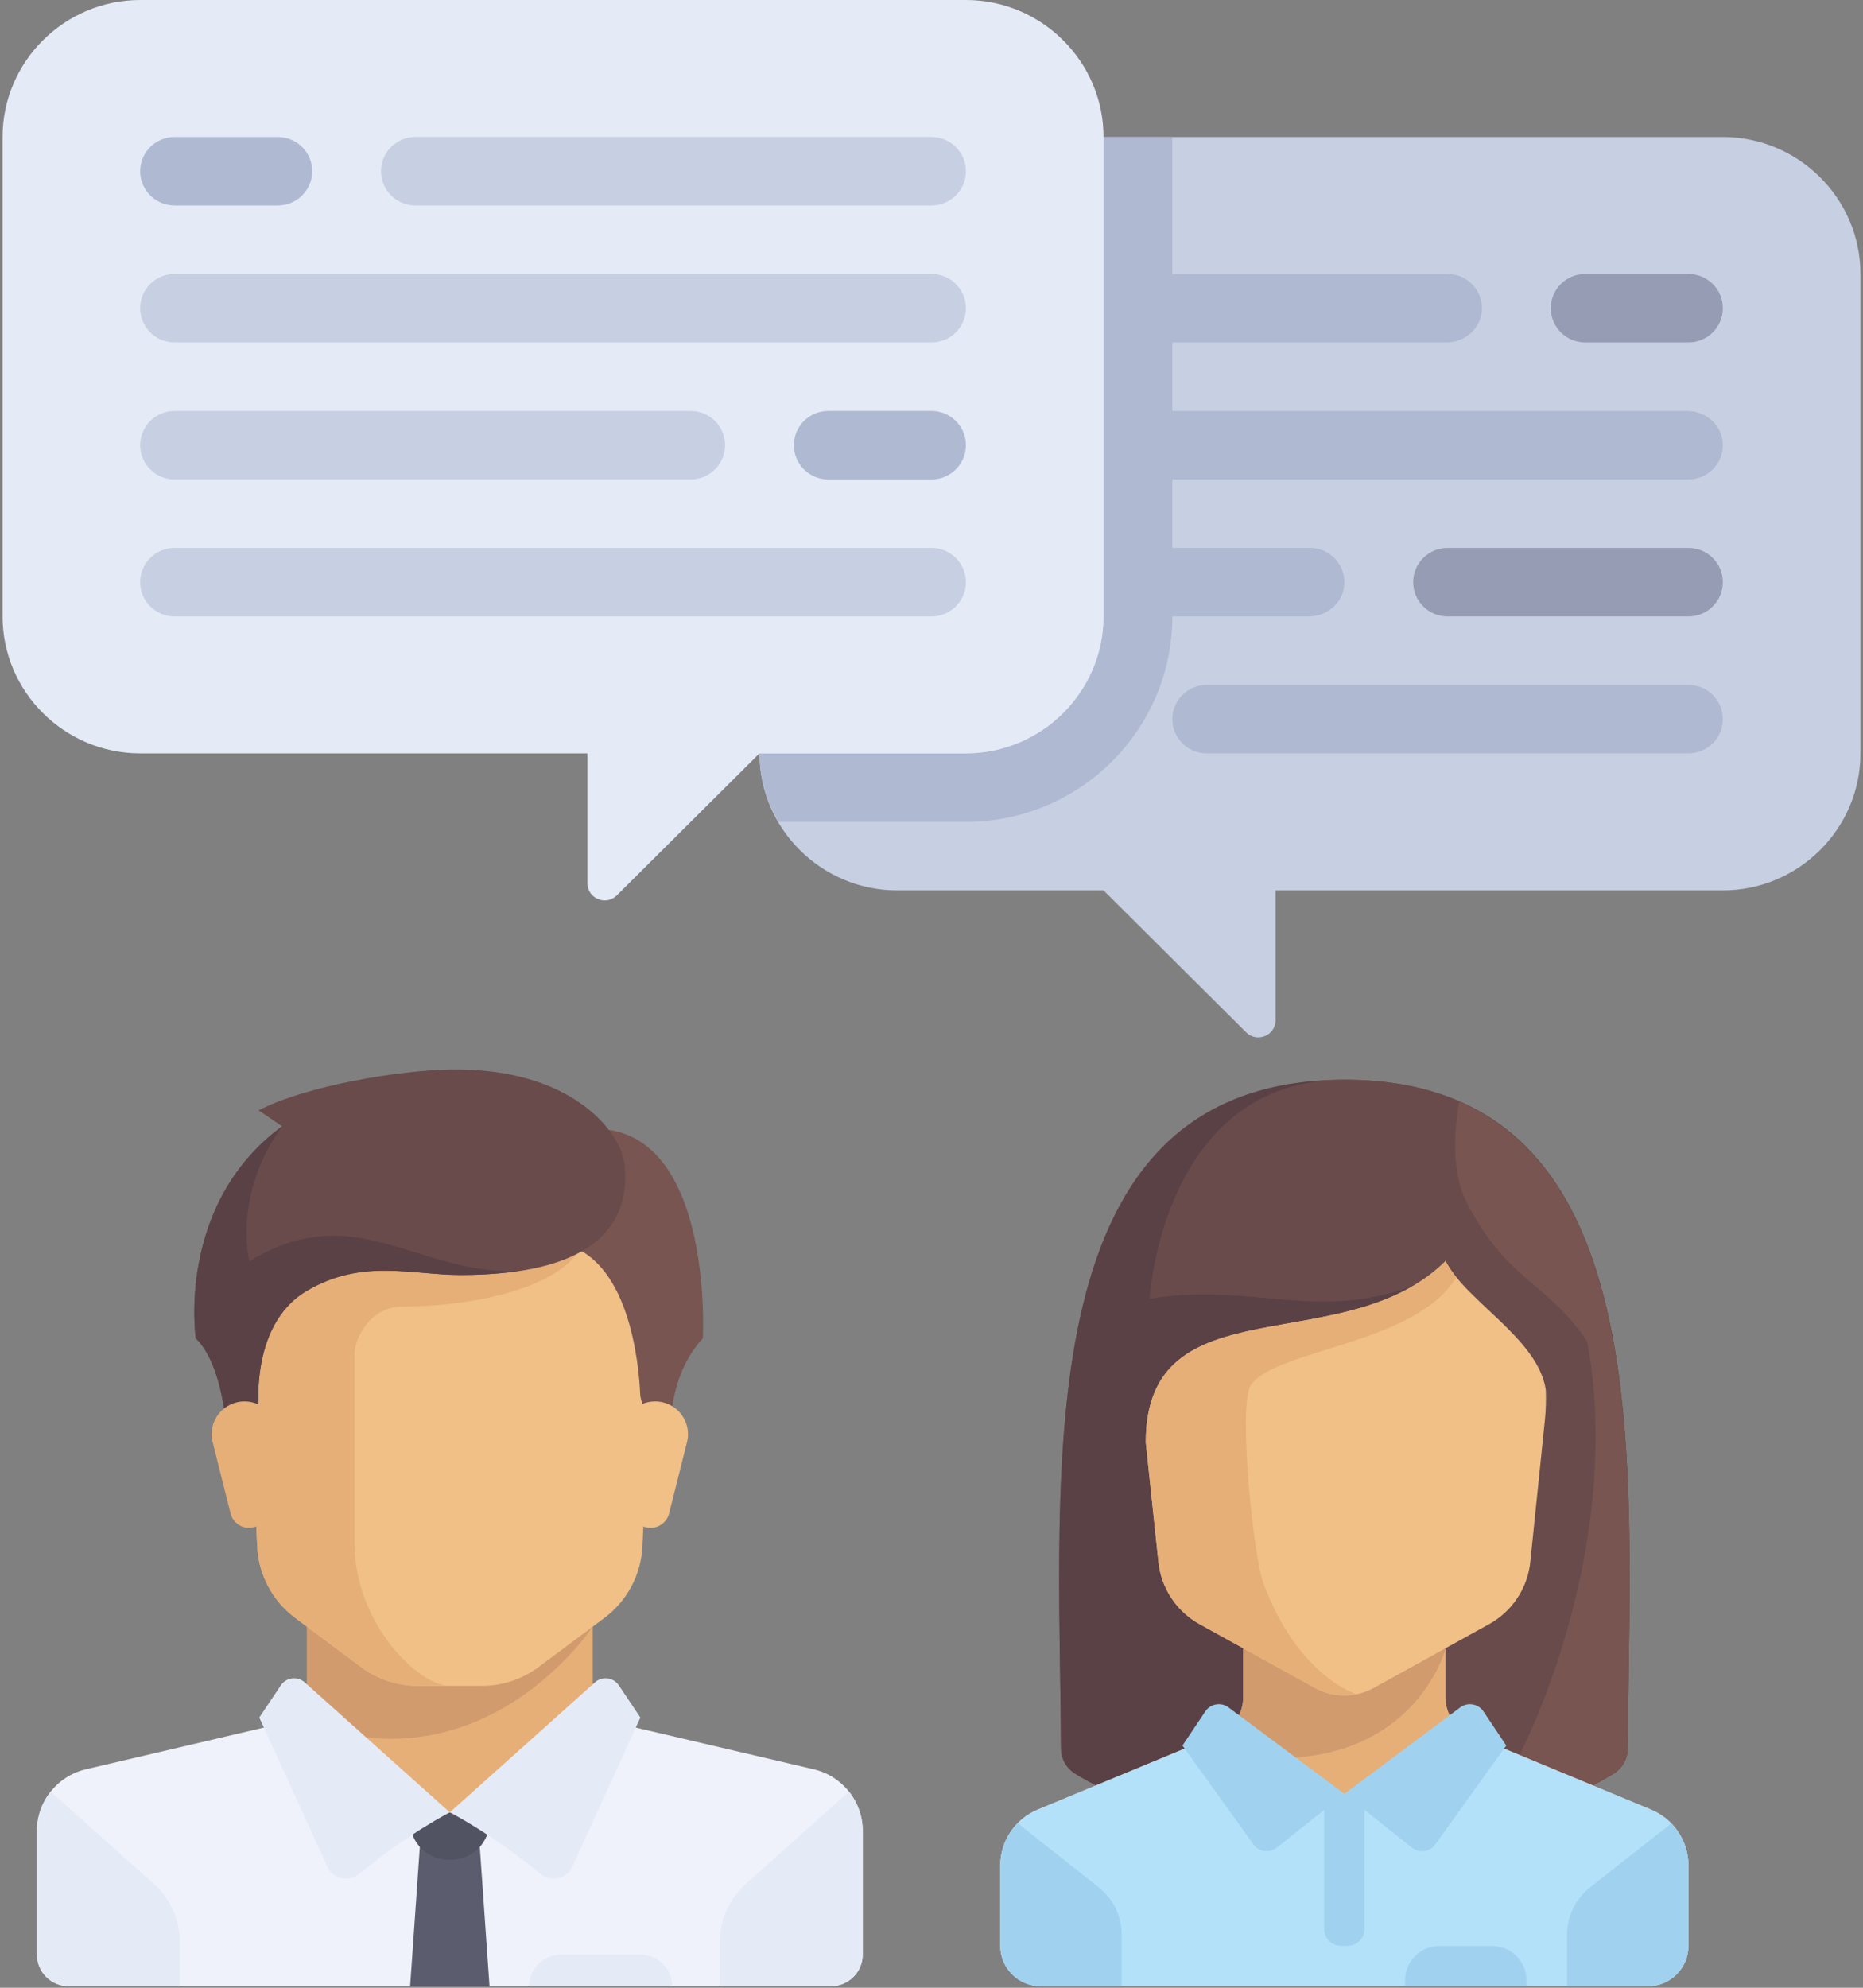 <?xml version="1.0" encoding="UTF-8" standalone="no"?>
<svg width="120px" height="128px" viewBox="0 0 120 128" version="1.1" xmlns="http://www.w3.org/2000/svg" xmlns:xlink="http://www.w3.org/1999/xlink">
    <rect x="0" y="0" width="120" height="128" fill="#808080" stroke="none"/>
    <!-- Generator: Sketch 43 (38999) - http://www.bohemiancoding.com/sketch -->
    <title>chatting</title>
    <desc>Created with Sketch.</desc>
    <defs></defs>
    <g id="لاگین" stroke="none" stroke-width="1" fill="none" fill-rule="evenodd">
        <g id="صفحه-اول" transform="translate(-393, -592)" fill-rule="nonzero">
            <g id="chatting" transform="translate(393, 592)">
                <path d="M57.784,8.821 L110.971,8.821 C115.847,8.821 119.836,12.79 119.836,17.641 L119.836,48.514 C119.836,53.366 115.846,57.335 110.971,57.335 L82.161,57.335 L82.161,65.699 C82.161,66.681 80.968,67.173 80.27,66.479 L71.081,57.335 L57.784,57.335 C52.908,57.335 48.919,53.366 48.919,48.514 L48.919,17.642 C48.92,12.79 52.908,8.821 57.784,8.821 Z" id="Shape" fill="#C7CFE2"></path>
                <path d="M108.679,26.462 L75.513,26.462 L75.513,22.052 L93.167,22.052 C94.347,22.052 95.377,21.166 95.454,19.994 C95.537,18.71 94.516,17.642 93.242,17.642 L75.513,17.642 L75.513,8.821 L71.081,8.821 L71.081,39.693 C71.081,44.545 67.092,48.514 62.216,48.514 L48.92,48.514 C48.92,50.126 49.392,51.621 50.158,52.924 L62.216,52.924 C69.548,52.924 75.513,46.989 75.513,39.693 L84.309,39.693 C85.42,39.693 86.412,38.909 86.57,37.815 C86.767,36.452 85.711,35.283 84.378,35.283 L75.513,35.283 L75.513,30.872 L108.755,30.872 C110.029,30.872 111.05,29.805 110.967,28.52 C110.89,27.349 109.86,26.462 108.679,26.462 Z" id="Shape" fill="#AFB9D2"></path>
                <g id="Group" transform="translate(90.879, 17.487)" fill="#959CB3">
                    <path d="M17.876,4.565 L11.228,4.565 C10.003,4.565 9.012,3.578 9.012,2.36 C9.012,1.142 10.003,0.155 11.228,0.155 L17.876,0.155 C19.101,0.155 20.092,1.142 20.092,2.36 C20.092,3.578 19.101,4.565 17.876,4.565 Z" id="Shape"></path>
                    <path d="M17.876,22.207 L2.363,22.207 C1.138,22.207 0.147,21.22 0.147,20.002 C0.147,18.784 1.138,17.797 2.363,17.797 L17.876,17.797 C19.101,17.797 20.092,18.784 20.092,20.002 C20.092,21.22 19.101,22.207 17.876,22.207 Z" id="Shape"></path>
                </g>
                <path d="M108.755,48.514 L77.729,48.514 C76.504,48.514 75.513,47.527 75.513,46.309 C75.513,45.091 76.504,44.104 77.729,44.104 L108.755,44.104 C109.98,44.104 110.971,45.091 110.971,46.309 C110.971,47.527 109.98,48.514 108.755,48.514 Z" id="Shape" fill="#AFB9D2"></path>
                <path d="M62.216,0 L9.029,0 C4.154,0 0.165,3.969 0.165,8.821 L0.165,39.693 C0.165,44.545 4.154,48.514 9.029,48.514 L37.839,48.514 L37.839,56.878 C37.839,57.861 39.033,58.352 39.73,57.658 L48.92,48.514 L62.216,48.514 C67.092,48.514 71.081,44.545 71.081,39.694 L71.081,8.821 C71.081,3.969 67.092,0 62.216,0 Z" id="Shape" fill="#E4EAF6"></path>
                <path d="M17.894,13.231 L11.245,13.231 C10.021,13.231 9.029,12.244 9.029,11.026 C9.029,9.808 10.02,8.821 11.245,8.821 L17.894,8.821 C19.119,8.821 20.11,9.808 20.11,11.026 C20.11,12.244 19.119,13.231 17.894,13.231 Z" id="Shape" fill="#AFB9D2"></path>
                <g id="Group" transform="translate(8.787, 8.743)" fill="#C7CFE2">
                    <path d="M51.214,4.488 L17.972,4.488 C16.747,4.488 15.755,3.501 15.755,2.283 C15.755,1.065 16.747,0.077 17.972,0.077 L51.214,0.077 C52.438,0.077 53.43,1.065 53.43,2.283 C53.43,3.501 52.438,4.488 51.214,4.488 Z" id="Shape"></path>
                    <path d="M51.214,13.309 L2.459,13.309 C1.234,13.309 0.243,12.321 0.243,11.103 C0.243,9.886 1.234,8.898 2.459,8.898 L51.214,8.898 C52.438,8.898 53.43,9.886 53.43,11.103 C53.43,12.321 52.438,13.309 51.214,13.309 Z" id="Shape"></path>
                </g>
                <path d="M60,30.873 L53.352,30.873 C52.127,30.873 51.136,29.885 51.136,28.667 C51.136,27.45 52.127,26.462 53.352,26.462 L60,26.462 C61.225,26.462 62.216,27.45 62.216,28.667 C62.216,29.885 61.225,30.873 60,30.873 Z" id="Shape" fill="#AFB9D2"></path>
                <g id="Group" transform="translate(8.787, 26.23)" fill="#C7CFE2">
                    <path d="M35.701,4.643 L2.459,4.643 C1.234,4.643 0.243,3.655 0.243,2.438 C0.243,1.22 1.234,0.232 2.459,0.232 L35.701,0.232 C36.926,0.232 37.917,1.22 37.917,2.438 C37.917,3.656 36.926,4.643 35.701,4.643 Z" id="Shape"></path>
                    <path d="M51.214,13.464 L2.459,13.464 C1.234,13.464 0.243,12.476 0.243,11.259 C0.243,10.041 1.234,9.053 2.459,9.053 L51.214,9.053 C52.438,9.053 53.43,10.041 53.43,11.259 C53.43,12.476 52.438,13.464 51.214,13.464 Z" id="Shape"></path>
                </g>
                <polygon id="Shape" fill="#E6AF78" points="38.18 110.599 38.18 103.475 19.769 103.475 19.769 110.599 28.974 118.741"></polygon>
                <path d="M52.413,113.932 L39.757,110.969 C39.566,110.924 39.39,110.848 39.226,110.756 L28.974,116.706 L19.123,110.467 C18.868,110.706 18.551,110.884 18.192,110.968 L5.535,113.931 C3.687,114.364 2.381,116.005 2.381,117.894 L2.381,125.866 C2.381,126.99 3.296,127.902 4.426,127.902 L53.522,127.902 C54.652,127.902 55.568,126.99 55.568,125.866 L55.568,117.894 C55.568,116.006 54.262,114.364 52.413,113.932 Z" id="Shape" fill="#EFF2FA"></path>
                <path d="M19.769,103.475 L19.769,110.992 C31.365,115.149 38.18,104.744 38.18,104.744 L38.18,103.475 L19.769,103.475 L19.769,103.475 Z" id="Shape" fill="#D29B6E"></path>
                <path d="M15.678,80.066 L16.569,99.578 C16.652,101.401 17.551,103.091 19.017,104.186 L23.247,107.342 C24.309,108.135 25.601,108.563 26.929,108.563 L31.02,108.563 C32.348,108.563 33.64,108.134 34.702,107.342 L38.931,104.186 C40.398,103.091 41.296,101.401 41.38,99.578 L42.271,80.065 L15.678,80.065 L15.678,80.066 Z" id="Shape" fill="#F0C087"></path>
                <path d="M25.906,84.137 C29.997,84.137 36.134,83.119 37.59,80.066 L15.678,80.066 L16.569,99.578 C16.652,101.401 17.55,103.091 19.017,104.186 L23.246,107.343 C24.309,108.135 25.601,108.564 26.928,108.564 L28.974,108.564 C26.928,108.564 22.837,104.493 22.837,99.404 L22.837,87.19 C22.837,86.172 23.86,84.137 25.906,84.137 Z" id="Shape" fill="#E6AF78"></path>
                <g id="Group" transform="translate(2.259, 115.161)" fill="#E4EAF6">
                    <path d="M45.8,6.135 L52.427,0.21 C52.983,0.91 53.309,1.791 53.309,2.733 L53.309,10.705 C53.309,11.829 52.393,12.74 51.263,12.74 L44.103,12.74 L44.103,9.921 C44.103,8.476 44.72,7.1 45.8,6.135 Z" id="Shape"></path>
                    <path d="M7.63,6.135 L1.002,0.21 C0.447,0.91 0.121,1.791 0.121,2.733 L0.121,10.705 C0.121,11.829 1.037,12.74 2.167,12.74 L9.327,12.74 L9.327,9.921 C9.327,8.476 8.71,7.1 7.63,6.135 Z" id="Shape"></path>
                </g>
                <polygon id="Shape" fill="#5B5D6E" points="31.531 127.902 26.417 127.902 27.056 118.741 30.892 118.741"></polygon>
                <path d="M31.531,116.706 L26.417,116.706 L26.417,117.294 C26.417,118.655 27.526,119.759 28.895,119.759 L29.053,119.759 C30.422,119.759 31.531,118.655 31.531,117.294 L31.531,116.706 L31.531,116.706 L31.531,116.706 Z" id="Shape" fill="#515262"></path>
                <g id="Group" transform="translate(16.569, 107.917)" fill="#E4EAF6">
                    <path d="M3.056,0.416 L12.405,8.789 C12.405,8.789 9.787,10.104 6.556,12.755 C5.889,13.302 4.881,13.08 4.524,12.297 L0.131,2.682 L1.521,0.608 C1.867,0.092 2.593,0.001 3.056,0.416 Z" id="Shape"></path>
                    <path d="M21.754,0.416 L12.405,8.789 C12.405,8.789 15.024,10.104 18.255,12.755 C18.921,13.302 19.93,13.08 20.287,12.297 L24.679,2.682 L23.29,0.608 C22.944,0.092 22.218,0.001 21.754,0.416 Z" id="Shape"></path>
                </g>
                <path d="M35.175,73.323 L36.134,80.066 C40.512,80.937 41.142,87.772 41.233,89.725 C41.25,90.079 41.363,90.421 41.556,90.719 L43.227,93.297 C43.227,93.297 42.655,89.035 45.272,86.172 C45.272,86.172 46.171,69.252 35.175,73.323 Z" id="Shape" fill="#785550"></path>
                <path d="M44.253,92.861 L43.098,97.459 C42.961,98.003 42.469,98.385 41.904,98.385 L41.904,98.385 C41.284,98.385 40.761,97.926 40.684,97.314 L40.093,92.611 C39.935,91.354 40.921,90.243 42.194,90.243 L42.199,90.243 C43.576,90.244 44.587,91.532 44.253,92.861 Z" id="Shape" fill="#F0C087"></path>
                <path d="M16.658,71.499 L18.171,72.528 C11.331,77.553 12.609,86.172 12.609,86.172 C14.655,88.208 14.655,93.297 14.655,93.297 L16.701,91.261 C16.701,91.261 15.911,85.381 19.769,83.119 C23.349,81.02 26.482,82.101 29.678,82.101 C38.244,82.101 40.641,78.889 40.226,74.977 C40.011,72.952 36.9,68.736 28.974,68.87 C25.776,68.924 19.769,69.888 16.658,71.499 Z" id="Shape" fill="#694B4B"></path>
                <path d="M16.061,81.21 C16.061,81.21 14.974,76.948 18.171,72.527 C11.331,77.553 12.609,86.172 12.609,86.172 C14.655,88.208 14.655,93.297 14.655,93.297 L16.701,91.261 C16.701,91.261 15.911,85.381 19.769,83.119 C23.349,81.02 26.482,82.101 29.678,82.101 C31.071,82.101 32.285,82.008 33.366,81.849 C26.769,82.07 22.88,77.097 16.061,81.21 Z" id="Shape" fill="#5A4146"></path>
                <path d="M13.696,92.861 L14.851,97.459 C14.988,98.003 15.48,98.385 16.044,98.385 L16.044,98.385 C16.665,98.385 17.188,97.926 17.265,97.314 L17.855,92.611 C18.013,91.354 17.028,90.243 15.754,90.243 L15.75,90.243 C14.373,90.244 13.362,91.532 13.696,92.861 Z" id="Shape" fill="#E6AF78"></path>
                <path d="M41.248,125.866 L36.134,125.866 C35.004,125.866 34.088,126.777 34.088,127.902 L34.088,127.902 L43.294,127.902 L43.294,127.902 C43.294,126.777 42.378,125.866 41.248,125.866 Z" id="Shape" fill="#E4EAF6"></path>
                <path d="M86.594,69.528 C65.96,69.528 68.248,94.497 68.342,112.591 C68.346,113.274 68.705,113.89 69.293,114.243 C71.58,115.615 77.859,118.821 86.594,118.821 C95.328,118.821 101.608,115.615 103.894,114.243 C104.482,113.89 104.842,113.274 104.846,112.591 C104.94,94.497 107.228,69.528 86.594,69.528 Z" id="Shape" fill="#694B4B"></path>
                <path d="M85.264,69.58 C66.074,70.651 68.25,94.9 68.342,112.591 C68.346,113.274 68.705,113.89 69.293,114.243 C71.58,115.615 77.859,118.821 86.594,118.821 L91.808,82.5" id="Shape" fill="#5A4146"></path>
                <path d="M86.594,69.528 C74.861,69.528 74.047,83.635 74.047,83.635 C80.809,82.5 84.964,85.338 91.808,82.5 L86.594,118.821 C95.328,118.821 101.608,115.615 103.894,114.243 C104.482,113.89 104.842,113.274 104.846,112.591 C104.94,94.497 107.228,69.528 86.594,69.528 Z" id="Shape" fill="#694B4B"></path>
                <path d="M104.845,112.591 C104.926,97.043 106.613,76.434 93.998,70.938 C93.778,72.075 93.379,75.25 94.415,77.311 C97.023,82.5 99.63,82.5 102.237,86.392 C104.844,100.661 97.255,115.806 94.734,117.867 L94.734,117.867 C99.2,116.81 102.401,115.138 103.894,114.243 C104.482,113.89 104.842,113.274 104.845,112.591 Z" id="Shape" fill="#785550"></path>
                <path d="M106.348,116.526 L94.716,111.703 C93.745,111.301 93.112,110.356 93.112,109.309 L93.112,106.174 L80.076,106.174 L80.076,109.309 C80.076,110.356 79.443,111.301 78.471,111.703 L66.839,116.526 C65.382,117.131 64.432,118.547 64.432,120.119 L64.432,125.307 C64.432,126.74 65.6,127.902 67.04,127.902 L106.148,127.902 C107.588,127.902 108.755,126.74 108.755,125.307 L108.755,120.119 C108.755,118.547 107.806,117.131 106.348,116.526 Z" id="Shape" fill="#E6AF78"></path>
                <path d="M106.348,116.526 L95.102,111.863 L86.594,115.517 L78.086,111.863 L66.839,116.526 C65.382,117.131 64.432,118.547 64.432,120.119 L64.432,125.307 C64.432,126.74 65.6,127.902 67.04,127.902 L106.148,127.902 C107.588,127.902 108.755,126.74 108.755,125.307 L108.755,120.119 C108.755,118.547 107.806,117.131 106.348,116.526 Z" id="Shape" fill="#B4E1FA"></path>
                <path d="M93.112,106.174 L80.076,106.174 L80.076,109.308 C80.076,110.356 79.443,111.301 78.471,111.703 L76.655,112.457 C90.557,115.984 93.112,106.174 93.112,106.174 Z" id="Shape" fill="#D29B6E"></path>
                <g id="Group" transform="translate(64.268, 109.666)" fill="#A0D2F0">
                    <path d="M6.519,11.879 L1.286,7.737 C0.585,8.451 0.165,9.415 0.165,10.453 L0.165,15.642 C0.165,17.075 1.332,18.236 2.772,18.236 L7.987,18.236 L7.987,14.918 C7.986,13.735 7.446,12.617 6.519,11.879 Z" id="Shape"></path>
                    <path d="M44.487,15.641 L44.487,10.453 C44.487,9.423 44.074,8.465 43.383,7.753 L38.133,11.879 C37.206,12.617 36.666,13.735 36.666,14.917 L36.666,18.236 L41.88,18.236 C43.32,18.236 44.487,17.074 44.487,15.641 Z" id="Shape"></path>
                    <path d="M22.522,15.641 L22.13,15.641 C21.518,15.641 21.022,15.148 21.022,14.539 L21.022,5.854 L23.63,5.854 L23.63,14.539 C23.629,15.148 23.133,15.641 22.522,15.641 Z" id="Shape"></path>
                    <path d="M22.326,5.851 L14.865,0.283 C14.386,-0.074 13.704,0.042 13.371,0.537 L11.897,2.738 L16.471,9.11 C16.819,9.595 17.504,9.69 17.971,9.318 L22.326,5.851 Z" id="Shape"></path>
                    <path d="M22.326,5.851 L29.787,0.283 C30.266,-0.074 30.948,0.042 31.281,0.537 L32.755,2.738 L28.181,9.11 C27.833,9.595 27.148,9.69 26.681,9.318 L22.326,5.851 Z" id="Shape"></path>
                </g>
                <path d="M93.112,81.203 C86.594,87.689 73.802,82.5 73.802,92.878 L74.611,100.522 C74.768,102.232 75.764,103.754 77.272,104.588 L84.694,108.691 C85.876,109.344 87.312,109.344 88.493,108.691 L95.915,104.588 C97.423,103.754 98.42,102.232 98.576,100.522 L99.51,91.443 C99.577,90.798 99.591,90.149 99.569,89.501 C99.081,86.199 94.415,83.797 93.112,81.203 Z" id="Shape" fill="#F0C087"></path>
                <path d="M73.802,92.878 L74.611,100.522 C74.768,102.232 75.764,103.754 77.272,104.588 L84.694,108.691 C85.514,109.144 86.454,109.261 87.349,109.086 L87.349,109.086 C87.349,109.086 83.607,107.957 81.379,101.958 C80.697,100.12 79.75,90.391 80.565,89.202 C82.175,86.852 91.156,86.608 93.81,82.248 C93.679,82.086 93.558,81.924 93.448,81.762 C93.439,81.749 93.428,81.735 93.419,81.722 C93.304,81.549 93.199,81.377 93.112,81.203 C86.594,87.689 73.802,82.5 73.802,92.878 Z" id="Shape" fill="#E6AF78"></path>
                <path d="M96.11,125.307 L92.721,125.307 C91.497,125.307 90.504,126.294 90.504,127.512 L90.504,127.902 L98.326,127.902 L98.326,127.512 C98.326,126.294 97.334,125.307 96.11,125.307 Z" id="Shape" fill="#A0D2F0"></path>
            </g>
        </g>
    </g>
</svg>